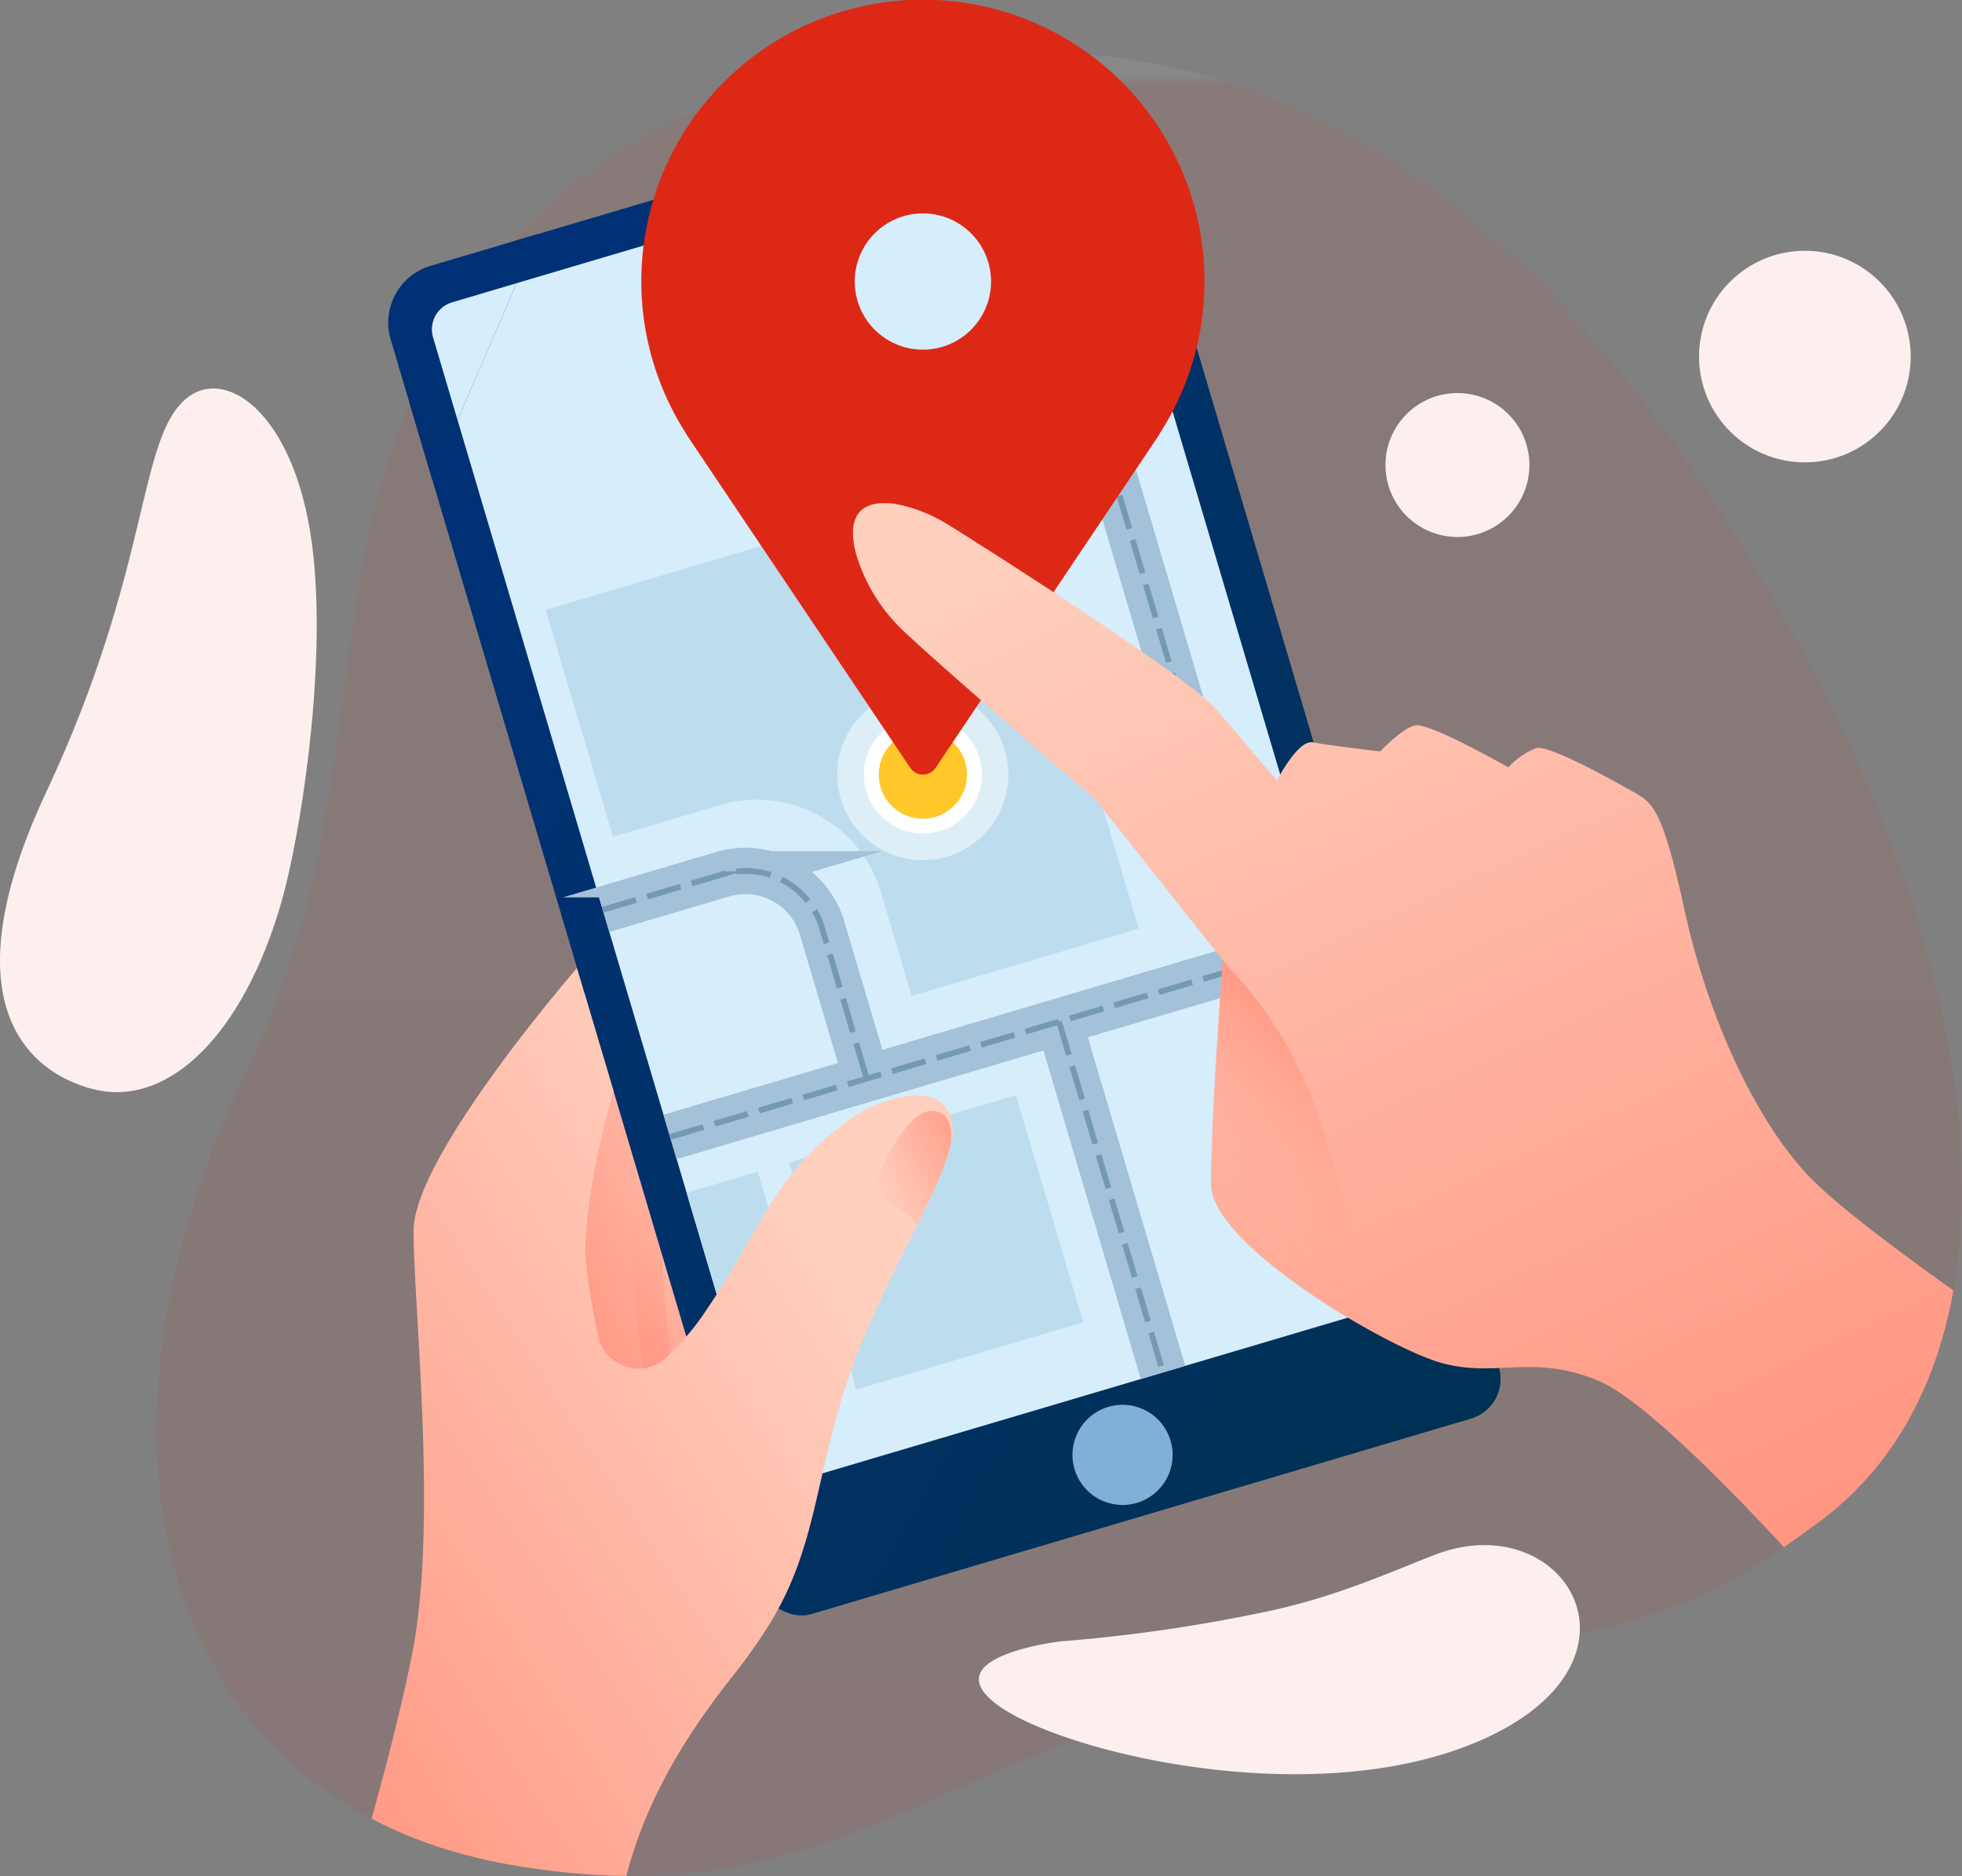 <svg xmlns="http://www.w3.org/2000/svg" xmlns:xlink="http://www.w3.org/1999/xlink" width="235.068" height="224.818" viewBox="0 0 235.068 224.818">
  <rect x="0" y="0" width="235.068" height="224.818" fill="#808080" stroke="none"/>
  <defs>
    <linearGradient id="linear-gradient" x1="0.5" y1="0.031" x2="0.5" y2="0.895" gradientUnits="objectBoundingBox">
      <stop offset="0" stop-color="#edf6ff"/>
      <stop offset="0.005" stop-color="#e32913"/>
      <stop offset="1" stop-color="#e30613"/>
    </linearGradient>
    <clipPath id="clip-path">
      <path id="Path_740" data-name="Path 740" d="M185.5,134.813c-16.266,1.727-41.034,3.708-58.553,29.185-19.952,29.014-9.515,57.139-26.386,92.4-22.416,46.847-9.049,87.981,31.4,95.157s52.405-15.789,94.987-22.01,47.031-8.06,61.96-19.02c23.22-17.049,22.633-57.293-.359-101.311S233.1,129.758,185.5,134.813Z" transform="translate(-89.749 -134.332)" fill="none"/>
    </clipPath>
    <linearGradient id="linear-gradient-2" x1="0.61" y1="0.405" x2="0.345" y2="1.016" gradientUnits="objectBoundingBox">
      <stop offset="0.005" stop-color="#ffd0be"/>
      <stop offset="0.847" stop-color="#ff9e8a"/>
      <stop offset="1" stop-color="#ff9581"/>
    </linearGradient>
    <linearGradient id="linear-gradient-3" x1="0.722" y1="0.12" x2="0.376" y2="0.814" xlink:href="#linear-gradient-2"/>
    <linearGradient id="linear-gradient-4" x1="0.951" y1="-0.106" x2="0.205" y2="0.702" xlink:href="#linear-gradient-2"/>
    <linearGradient id="linear-gradient-5" x1="0.34" y1="-0.042" x2="0.888" y2="0.991" gradientUnits="objectBoundingBox">
      <stop offset="0.005" stop-color="#003177"/>
      <stop offset="1" stop-color="#003154"/>
    </linearGradient>
    <linearGradient id="linear-gradient-6" x1="0.633" y1="0.094" x2="-0.001" y2="0.816" xlink:href="#linear-gradient-2"/>
    <linearGradient id="linear-gradient-7" x1="0.12" y1="0.857" x2="1.277" y2="0.033" xlink:href="#linear-gradient-2"/>
    <linearGradient id="linear-gradient-8" x1="0.286" y1="-0.032" x2="0.81" y2="1.03" xlink:href="#linear-gradient-2"/>
    <linearGradient id="linear-gradient-9" x1="1.826" y1="0.741" x2="2.751" y2="0.741" xlink:href="#linear-gradient-2"/>
    <linearGradient id="linear-gradient-10" x1="0.418" y1="0.792" x2="0.624" y2="0.139" gradientUnits="objectBoundingBox">
      <stop offset="0.005" stop-color="#ff9581" stop-opacity="0"/>
      <stop offset="0.138" stop-color="#ff9581" stop-opacity="0.016"/>
      <stop offset="0.264" stop-color="#ff9581" stop-opacity="0.059"/>
      <stop offset="0.387" stop-color="#ff9581" stop-opacity="0.133"/>
      <stop offset="0.509" stop-color="#ff9581" stop-opacity="0.239"/>
      <stop offset="0.629" stop-color="#ff9581" stop-opacity="0.376"/>
      <stop offset="0.749" stop-color="#ff9581" stop-opacity="0.545"/>
      <stop offset="0.868" stop-color="#ff9581" stop-opacity="0.741"/>
      <stop offset="0.983" stop-color="#ff9581" stop-opacity="0.965"/>
      <stop offset="1" stop-color="#ff9581"/>
    </linearGradient>
    <linearGradient id="linear-gradient-11" x1="0.34" y1="-0.136" x2="3.162" y2="5.766" xlink:href="#linear-gradient-5"/>
  </defs>
  <g id="Group_110" data-name="Group 110" transform="translate(-99.932 -77.333)">
    <path id="Path_727" data-name="Path 727" d="M305.026,282.76c-2.11,11.813-7.45,21.4-16.119,27.76-1.478,1.091-2.856,2.081-4.177,3.014-12.014,8.354-19.42,10.406-57.788,16-42.573,6.229-54.544,29.2-94.978,22.019s-53.812-48.314-31.406-95.165c16.88-35.253,6.445-63.386,26.4-92.394,17.511-25.478,42.286-27.459,58.549-29.181,47.6-5.067,80.05,30.372,103.045,74.395C302.959,236.814,308.572,262.923,305.026,282.76Z" transform="translate(28.941 -50.78)" opacity="0.07" fill="url(#linear-gradient)"/>
    <g id="Group_107" data-name="Group 107" transform="translate(118.69 83.551)">
      <g id="Group_106" data-name="Group 106" transform="translate(0)" clip-path="url(#clip-path)">
        <g id="Group_105" data-name="Group 105" transform="translate(19.191 1.43)">
          <g id="Group_100" data-name="Group 100" transform="translate(20.587 104.299)">
            <path id="Path_728" data-name="Path 728" d="M141.3,260.3s-2.219-16.693-1.325-22.571c1.24-8.15,7.2-23.775,7.2-23.775l-2.772-5.965-13.534,7.7-8.179,28.287,3.383,20.971Z" transform="translate(-115.185 -207.992)" fill="url(#linear-gradient-2)"/>
            <path id="Path_729" data-name="Path 729" d="M138.558,261.118s-2.219-16.693-1.325-22.571c1.24-8.151,7.2-23.777,7.2-23.777l-2.772-5.964-13.534,7.7-8.179,28.287,3.383,20.971Z" transform="translate(-116.38 -207.638)" fill="url(#linear-gradient-3)"/>
            <path id="Path_730" data-name="Path 730" d="M136.073,260.965s-2.218-16.693-1.325-22.571c1.24-8.15,7.2-23.775,7.2-23.775l-2.772-5.965-13.534,7.7-8.179,28.287,3.383,20.971Z" transform="translate(-117.462 -207.704)" fill="url(#linear-gradient-4)"/>
          </g>
          <g id="Group_101" data-name="Group 101" transform="translate(6.847)">
            <rect id="Rectangle_114" data-name="Rectangle 114" width="92.297" height="167.873" rx="4.943" transform="translate(0 26.225) rotate(-16.508)" fill="url(#linear-gradient-5)"/>
            <rect id="Rectangle_115" data-name="Rectangle 115" width="82.428" height="147.163" rx="2.359" transform="translate(6.128 29.538) rotate(-16.508)" fill="#d6edfc"/>
            <path id="Path_731" data-name="Path 731" d="M177.951,251.583a6,6,0,1,1-7.454-4.046A6,6,0,0,1,177.951,251.583Z" transform="translate(-82.501 -86.585)" fill="#80b0d8"/>
          </g>
          <path id="Path_732" data-name="Path 732" d="M122.228,185.85l8.064,27.21,12.867-3.812a15.472,15.472,0,0,1,19.231,10.438l3.686,12.44,27.212-8.064L185.2,196.787l-6.039-20.376-2.025-6.834Z" transform="translate(-94.8 -120.417)" fill="#bdddef"/>
          <rect id="Rectangle_116" data-name="Rectangle 116" width="28.38" height="28.38" transform="translate(56.564 131.665) rotate(-16.507)" fill="#bdddef"/>
          <rect id="Rectangle_117" data-name="Rectangle 117" width="8.888" height="28.38" transform="matrix(0.959, -0.284, 0.284, 0.959, 44.317, 135.295)" fill="#bdddef"/>
          <g id="Group_102" data-name="Group 102" transform="translate(34.266 8.664)">
            <path id="Path_733" data-name="Path 733" d="M132.611,261.3l70.436-20.874L173.69,141.364" transform="translate(-124.546 -141.364)" fill="none" stroke="#a3c1d8" stroke-miterlimit="10" stroke-width="5.551"/>
            <path id="Path_734" data-name="Path 734" d="M126.992,207.37l14.371-4.259a9.587,9.587,0,0,1,11.915,6.468L158.62,227.6" transform="translate(-126.992 -114.655)" fill="none" stroke="#a3c1d8" stroke-miterlimit="10" stroke-width="5.551"/>
            <line id="Line_1" data-name="Line 1" x2="12.458" y2="42.039" transform="translate(54.669 106.122)" fill="none" stroke="#a3c1d8" stroke-miterlimit="10" stroke-width="5.551"/>
          </g>
          <g id="Group_103" data-name="Group 103" transform="translate(34.266 8.664)">
            <path id="Path_735" data-name="Path 735" d="M132.611,261.3l70.436-20.874L173.69,141.364" transform="translate(-124.546 -141.364)" fill="none" stroke="#749ab2" stroke-miterlimit="10" stroke-width="0.694" stroke-dasharray="4.164 1.388"/>
            <path id="Path_736" data-name="Path 736" d="M126.992,207.37l14.371-4.259a9.587,9.587,0,0,1,11.915,6.468L158.62,227.6" transform="translate(-126.992 -114.655)" fill="none" stroke="#749ab2" stroke-miterlimit="10" stroke-width="0.694" stroke-dasharray="4.164 1.388"/>
            <line id="Line_2" data-name="Line 2" x2="12.458" y2="42.039" transform="translate(54.669 106.122)" fill="none" stroke="#749ab2" stroke-miterlimit="10" stroke-width="0.694" stroke-dasharray="4.164 1.388"/>
          </g>
          <circle id="Ellipse_4" data-name="Ellipse 4" cx="10.252" cy="10.252" r="10.252" transform="matrix(0.057, -0.998, 0.998, 0.057, 61.8, 94.828)" fill="#fff" opacity="0.5"/>
          <path id="Path_737" data-name="Path 737" d="M161.508,194.791a6.175,6.175,0,1,1-7.675-4.167A6.174,6.174,0,0,1,161.508,194.791Z" transform="translate(-82.965 -111.365)" fill="#ffc729" stroke="#fff" stroke-miterlimit="10" stroke-width="1.78"/>
          <g id="Group_104" data-name="Group 104" transform="translate(0 108.366)">
            <path id="Path_738" data-name="Path 738" d="M179.119,231.633a.813.813,0,0,1-.026.2c-.547,2.572-2.1,5.879-4.036,9.8-2.123,4.266-4.685,9.222-6.885,14.694-5.394,13.421-4.57,22.86-10.649,32.847a63.488,63.488,0,0,1-4.409,6.293c-5.265,6.63-9.844,13.825-12.371,22.262-2.665,8.955-4.319,21.6-5.792,27.5l-31.831-10.449s8.562-26.7,11.526-42.29c2.958-15.608.047-41.277.078-50.221.016-8.918,19.563-31.436,19.563-31.436l4.384,14.72s-3.024,10.059-3.35,18.279c-.1,2.815.738,7.47,1.54,11.159a4.871,4.871,0,0,0,7.953,2.65,30.985,30.985,0,0,0,5.04-5.919c6.844-10.068,8.436-17.458,18.907-23.907,0,0,7.923-4.114,10.137.342A5.442,5.442,0,0,1,179.119,231.633Z" transform="translate(-103.119 -210.825)" fill="url(#linear-gradient-6)"/>
            <path id="Path_739" data-name="Path 739" d="M158.885,226.447a.814.814,0,0,1-.026.2c-.547,2.572-2.1,5.879-4.036,9.8-1.183-1.744-3.753-2.734-4.82-3.083a.579.579,0,0,1-.4-.652c.666-3.476,4.256-10.081,7-9.964C159.107,222.849,158.967,225.675,158.885,226.447Z" transform="translate(-82.886 -205.639)" fill="url(#linear-gradient-7)" style="mix-blend-mode: screen;isolation: isolate"/>
          </g>
        </g>
      </g>
    </g>
    <path id="Path_741" data-name="Path 741" d="M197.685,163.75a33.737,33.737,0,1,0-62.041,18.311h-.029l.311.465.093.138,26.414,39.355a1.828,1.828,0,0,0,3.036,0l26.817-39.958h-.036A33.521,33.521,0,0,0,197.685,163.75Zm-33.725-8.177a8.165,8.165,0,1,1-8.177,8.177A8.167,8.167,0,0,1,163.96,155.572Z" transform="translate(46.556 -52.667)" fill="#de2816"/>
    <g id="Group_108" data-name="Group 108" transform="translate(202.124 137.639)">
      <path id="Path_742" data-name="Path 742" d="M279.72,266.355c-2.11,11.813-7.45,21.4-16.119,27.76-1.478,1.091-2.856,2.081-4.177,3.014-6.488-7.019-16.966-17.741-22.191-19.937-7.923-3.33-12.43-.273-19.019-2.2-2.641-.775-7.55-3.187-12.488-6.258-7.406-4.608-14.9-10.708-14.942-15.057-.029-3.631.316-10.363.675-16.162s.732-10.722.732-10.722L176.919,207.5s-18.186-15.617-22.865-20.066a20.7,20.7,0,0,1-5.828-9.445c-1.234-4.765.962-6.244,4.105-5.942h.057a.134.134,0,0,1,.086,0s.072,0,.23.014a18.552,18.552,0,0,1,6.689,2.612c.689.416,1.737,1.091,3.086,1.923,8.038,5.081,25.951,16.765,28.65,19.837,1.033,1.148,3.99,4.636,7.536,8.8,1.321-2.383,3.029-4.895,4.407-4.55.732.172,3.818.574,7.966,1.077,1.191-1.206,2.957-2.842,4.163-3.115,1.45-.316,7.895,3.172,11.2,5.024a8.911,8.911,0,0,1,3.344-2.311c1.536-.359,8.483,3.474,11.354,5.1a10.659,10.659,0,0,1,1.206.7l.029.014c1.766,1.206,2.942,3.359,5.139,13.435,2.813,13,8.6,25.506,15.086,32.224C265.754,256.135,273.074,261.618,279.72,266.355Z" transform="translate(-147.877 -172.014)" fill="url(#linear-gradient-8)"/>
      <path id="Path_743" data-name="Path 743" d="M161.953,176.6a9.391,9.391,0,0,1-3.709,5.5.933.933,0,0,1-.985.033c-2.354-1.315-8.683-4.679-8.137-7.823a2.606,2.606,0,0,1,2.736-2.265.118.118,0,0,1,.082,0,1.741,1.741,0,0,1,.233.014,18.316,18.316,0,0,1,6.695,2.608C159.553,175.086,160.6,175.751,161.953,176.6Z" transform="translate(-147.349 -172.003)" fill="url(#linear-gradient-9)" style="mix-blend-mode: screen;isolation: isolate"/>
      <path id="Path_744" data-name="Path 744" d="M194.607,243.653a46.575,46.575,0,0,1-1.895,8.469c-7.406-4.608-14.9-10.708-14.942-15.057-.029-3.631.316-10.363.675-16.162s.732-10.722.732-10.722.792.887,1.9,2.133a47.518,47.518,0,0,1,9.6,16.712c.706,2.152,1.3,3.923,1.425,4.221C192.454,234.079,194.607,243.653,194.607,243.653Z" transform="translate(-134.863 -155.398)" fill="url(#linear-gradient-10)"/>
    </g>
    <path id="Path_745" data-name="Path 745" d="M110.392,224.009c-4.546,15.789-13.4,24.4-22.129,22.488-6.617-1.451-18.709-8.685-6.029-35.719s10.873-42.508,16.891-47.238c4.9-3.848,13.326,2.358,15.093,18.843C115.781,196.946,112.524,216.6,110.392,224.009Z" transform="translate(23.251 -38.545)" fill="#fdefee"/>
    <path id="Path_746" data-name="Path 746" d="M196.764,276.807A191.434,191.434,0,0,0,222,273.112c8.085-1.771,14.412-4.684,19.6-6.686,15.462-5.964,27,12.644,5.706,22.139-20.131,8.977-50.763,1.494-58.273-4.249S196.764,276.807,196.764,276.807Z" transform="translate(30.26 -2.774)" fill="#fdefee"/>
    <path id="Path_747" data-name="Path 747" d="M127.019,149.54l-2.541,5.885-7.091,16.406-3.043,7.076-4.966-16.736a7.113,7.113,0,0,1,4.794-8.827Z" transform="translate(37.36 -44.16)" fill="url(#linear-gradient-11)"/>
    <path id="Path_748" data-name="Path 748" d="M122.891,153.64,115.8,170.046l-2.928-9.9a3.38,3.38,0,0,1,2.282-4.206Z" transform="translate(38.947 -42.375)" fill="#d6edfc"/>
    <circle id="Ellipse_5" data-name="Ellipse 5" cx="12.679" cy="12.679" r="12.679" transform="translate(303.495 107.385)" fill="#fdefee"/>
    <circle id="Ellipse_6" data-name="Ellipse 6" cx="8.624" cy="8.624" r="8.624" transform="translate(265.924 124.437)" fill="#fdefee"/>
  </g>
</svg>
